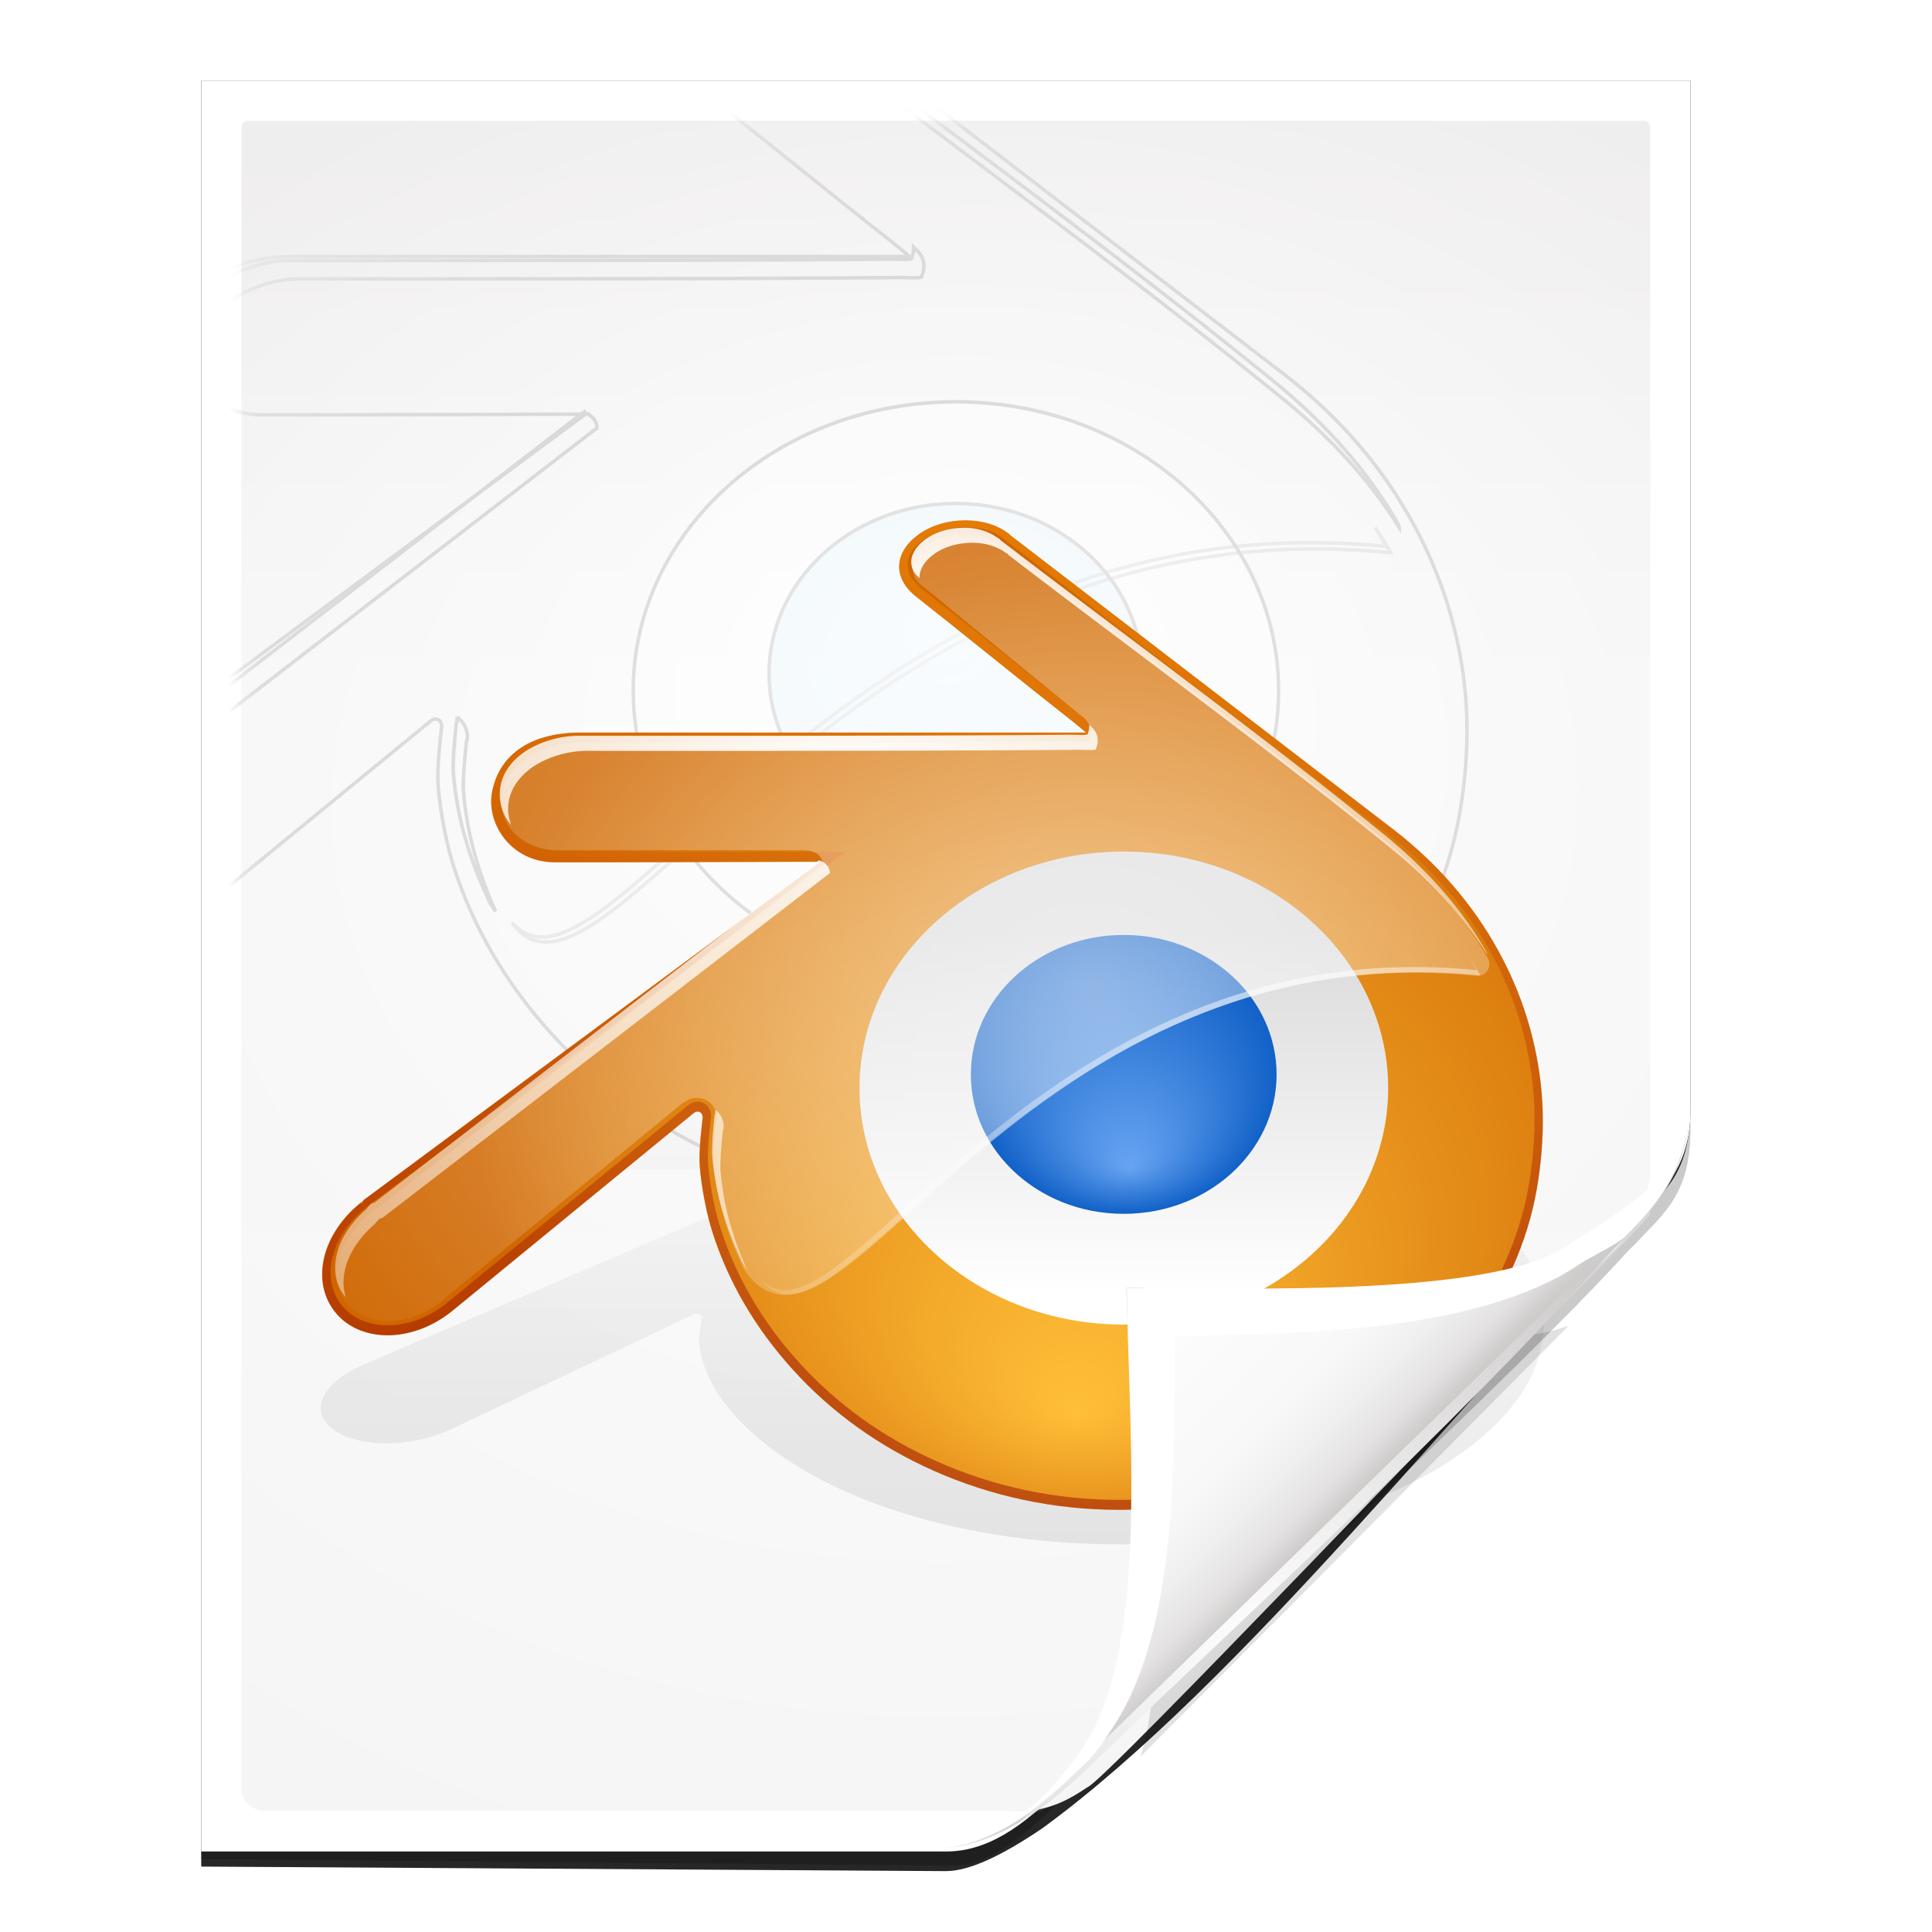 <?xml version="1.0" encoding="UTF-8" standalone="no"?>
<!-- Created with Inkscape (http://www.inkscape.org/) -->

<svg
   xmlns:dc="http://purl.org/dc/elements/1.1/"
   xmlns:cc="http://creativecommons.org/ns#"
   xmlns:rdf="http://www.w3.org/1999/02/22-rdf-syntax-ns#"
   xmlns:svg="http://www.w3.org/2000/svg"
   xmlns="http://www.w3.org/2000/svg"
   xmlns:xlink="http://www.w3.org/1999/xlink"
   xmlns:sodipodi="http://sodipodi.sourceforge.net/DTD/sodipodi-0.dtd"
   xmlns:inkscape="http://www.inkscape.org/namespaces/inkscape"
   width="128"
   height="128"
   id="svg2606"
   sodipodi:version="0.32"
   inkscape:version="0.48.0 r9654"
   version="1.0"
   sodipodi:docname="application-x-blender.svgz"
   inkscape:output_extension="org.inkscape.output.svgz.inkscape"
   inkscape:export-filename="/home/pinheiro/pics/oxygen-icons/scalable/mimetypes/small/48x48/application-x-blender.png"
   inkscape:export-xdpi="135"
   inkscape:export-ydpi="135">
  <defs
     id="defs2608">
    <linearGradient
       id="linearGradient6131">
      <stop
         id="stop6133"
         offset="0"
         style="stop-color:#fcfcfc;stop-opacity:1" />
      <stop
         style="stop-color:#f8f8f8;stop-opacity:1"
         offset="0.523"
         id="stop6135" />
      <stop
         id="stop6141"
         offset="0.775"
         style="stop-color:#f0efef;stop-opacity:1;" />
      <stop
         id="stop6139"
         offset="0.901"
         style="stop-color:#e3e1e1;stop-opacity:1;" />
      <stop
         id="stop6137"
         offset="1"
         style="stop-color:#cecbcb;stop-opacity:1" />
    </linearGradient>
    <linearGradient
       inkscape:collect="always"
       xlink:href="#linearGradient6131"
       id="linearGradient3893"
       gradientUnits="userSpaceOnUse"
       gradientTransform="matrix(1.012,0,0,1.012,-0.896,-0.987)"
       x1="86.738"
       y1="93.621"
       x2="95.46"
       y2="102.344" />
    <radialGradient
       inkscape:collect="always"
       xlink:href="#linearGradient3913-5"
       id="radialGradient3919-5"
       cx="90.75"
       cy="110.253"
       fx="90.75"
       fy="110.253"
       r="18.75"
       gradientTransform="matrix(1.307,0,0,1.307,-27.836,-33.818)"
       gradientUnits="userSpaceOnUse" />
    <linearGradient
       inkscape:collect="always"
       id="linearGradient3913-5">
      <stop
         style="stop-color:#ffffff;stop-opacity:1;"
         offset="0"
         id="stop3915-4" />
      <stop
         style="stop-color:#ffffff;stop-opacity:0;"
         offset="1"
         id="stop3917-7" />
    </linearGradient>
    <clipPath
       clipPathUnits="userSpaceOnUse"
       id="clipPath3889-6">
      <path
         sodipodi:nodetypes="cscscssc"
         inkscape:connector-curvature="0"
         id="path3891-5"
         d="m 112,82.503 c 0,4.465 -2.797,6.41 -5.28,8.094 -5.109,3.465 -14.939,3.325 -20.72,3.406 -0.081,5.781 0.166,15.505 -3.299,20.613 -1.684,2.482 -5.291,5.387 -8.201,5.387 2.318,0 4.743,-1.335 7.584,-4.085 9.142,-8.849 17.367,-16.135 25.673,-25.298 C 109.676,88.504 112,86.979 112,82.503 z"
         style="fill:url(#linearGradient3893);fill-opacity:1;stroke:none" />
    </clipPath>
    <filter
       color-interpolation-filters="sRGB"
       inkscape:collect="always"
       id="filter3909-6">
      <feGaussianBlur
         inkscape:collect="always"
         stdDeviation="0.43"
         id="feGaussianBlur3911-9" />
    </filter>
    <linearGradient
       inkscape:collect="always"
       xlink:href="#linearGradient3897-7"
       id="linearGradient3895-3"
       gradientUnits="userSpaceOnUse"
       gradientTransform="matrix(1.346,0,0,1.346,-38.155,-38.469)"
       x1="86.738"
       y1="93.621"
       x2="95.182"
       y2="102.066" />
    <linearGradient
       id="linearGradient3897-7">
      <stop
         style="stop-color:#fcfcfc;stop-opacity:1"
         offset="0"
         id="stop3899-4" />
      <stop
         id="stop3901-5"
         offset="0.523"
         style="stop-color:#f8f8f8;stop-opacity:1" />
      <stop
         style="stop-color:#f0efef;stop-opacity:1;"
         offset="0.723"
         id="stop3903-2" />
      <stop
         style="stop-color:#e3e1e1;stop-opacity:1;"
         offset="0.89"
         id="stop3905-5" />
      <stop
         style="stop-color:#cecbcb;stop-opacity:1"
         offset="1"
         id="stop3907-4" />
    </linearGradient>
    <clipPath
       clipPathUnits="userSpaceOnUse"
       id="clipPath6093-7">
      <path
         inkscape:connector-curvature="0"
         sodipodi:nodetypes="cccssccc"
         id="path6095-4"
         d="m 17,8 0.783,110 57.5,0 c 1.675,0 3.119,0.181 4.9,-1.6 C 88.981,107.602 99.94,96.548 107.199,89.224 109.64,86.761 110,84.753 110,82.5 L 110,8 z"
         style="fill:#ffffff;fill-opacity:1" />
    </clipPath>
    <filter
       color-interpolation-filters="sRGB"
       inkscape:collect="always"
       id="filter6118-4"
       x="-0.113"
       width="1.225"
       y="-0.121"
       height="1.241">
      <feGaussianBlur
         inkscape:collect="always"
         stdDeviation="2.386"
         id="feGaussianBlur6120-3" />
    </filter>
    <radialGradient
       inkscape:collect="always"
       xlink:href="#linearGradient5982-7"
       id="radialGradient5988-0"
       cx="64"
       cy="64.004"
       fx="63.793"
       fy="47.275"
       r="47.5"
       gradientTransform="matrix(1.684,-0.084,0.069,1.376,-48.197,-18.663)"
       gradientUnits="userSpaceOnUse" />
    <linearGradient
       inkscape:collect="always"
       id="linearGradient5982-7">
      <stop
         style="stop-color:#ffffff;stop-opacity:1;"
         offset="0"
         id="stop5984-8" />
      <stop
         style="stop-color:#ffffff;stop-opacity:0;"
         offset="1"
         id="stop5986-6" />
    </linearGradient>
    <filter
       color-interpolation-filters="sRGB"
       inkscape:collect="always"
       id="filter6171-8"
       x="-0.479"
       width="1.957"
       y="-0.513"
       height="2.026">
      <feGaussianBlur
         inkscape:collect="always"
         stdDeviation="10.141"
         id="feGaussianBlur6173-8" />
    </filter>
    <linearGradient
       inkscape:collect="always"
       xlink:href="#linearGradient4518-3"
       id="linearGradient4524-4"
       x1="72"
       y1="0"
       x2="72"
       y2="116.401"
       gradientUnits="userSpaceOnUse"
       gradientTransform="translate(3.9208985e-7,2.7836914e-6)" />
    <linearGradient
       id="linearGradient4518-3">
      <stop
         style="stop-color:#eeecec;stop-opacity:1"
         offset="0"
         id="stop4520-1" />
      <stop
         id="stop5969-4"
         offset="0.4"
         style="stop-color:#f4f4f4;stop-opacity:1" />
      <stop
         style="stop-color:#f6f5f5;stop-opacity:1"
         offset="1"
         id="stop4522-9" />
    </linearGradient>
    <filter
       inkscape:collect="always"
       id="filter4111">
      <feGaussianBlur
         inkscape:collect="always"
         stdDeviation="1.562"
         id="feGaussianBlur4113" />
    </filter>
    <filter
       inkscape:collect="always"
       id="filter4123">
      <feGaussianBlur
         inkscape:collect="always"
         stdDeviation="2.028"
         id="feGaussianBlur4125" />
    </filter>
    <mask
       maskUnits="userSpaceOnUse"
       id="mask4282">
      <path
         sodipodi:nodetypes="ccssscccccc"
         inkscape:connector-curvature="0"
         id="path4284"
         d="m 16.986,8.038 c -0.321,0 -0.472,0.221 -0.472,0.472 l 0,102.86 c 0,0.776 0.641,1.415 1.416,1.416 l 51.917,0.029 c 0.05,3e-5 0.942,-0.008 1.593,5e-5 9.532,-3.771 23.989,-21.194 32.432,-29.692 1.394,-1.564 1.051,-1.087 1.372,-2.727 l 5e-5,-71.887 c 0,-0.305 -0.154,-0.472 -0.472,-0.472 z"
         style="opacity:0.847;fill:url(#radialGradient4286);fill-opacity:1" />
    </mask>
    <radialGradient
       inkscape:collect="always"
       xlink:href="#linearGradient5982"
       id="radialGradient4286"
       gradientUnits="userSpaceOnUse"
       gradientTransform="matrix(1.59,-0.08,0.065,1.299,-45.5,-17.603)"
       cx="64"
       cy="64.004"
       fx="63.793"
       fy="47.275"
       r="47.5" />
    <linearGradient
       inkscape:collect="always"
       id="linearGradient5982">
      <stop
         style="stop-color:#ffffff;stop-opacity:1;"
         offset="0"
         id="stop5984" />
      <stop
         style="stop-color:#ffffff;stop-opacity:0;"
         offset="1"
         id="stop5986" />
    </linearGradient>
    <filter
       color-interpolation-filters="sRGB"
       inkscape:collect="always"
       id="filter4292">
      <feGaussianBlur
         inkscape:collect="always"
         stdDeviation="1.389"
         id="feGaussianBlur4294" />
    </filter>
    <linearGradient
       inkscape:collect="always"
       xlink:href="#linearGradient4071"
       id="linearGradient4185"
       gradientUnits="userSpaceOnUse"
       gradientTransform="translate(-62.5,2)"
       x1="279.661"
       y1="122.827"
       x2="279.661"
       y2="67.529" />
    <linearGradient
       inkscape:collect="always"
       id="linearGradient4071">
      <stop
         style="stop-color:#000000;stop-opacity:1;"
         offset="0"
         id="stop4073" />
      <stop
         style="stop-color:#000000;stop-opacity:0;"
         offset="1"
         id="stop4075" />
    </linearGradient>
    <filter
       color-interpolation-filters="sRGB"
       inkscape:collect="always"
       id="filter4275"
       x="-0.073"
       width="1.145"
       y="-0.155"
       height="1.31">
      <feGaussianBlur
         inkscape:collect="always"
         stdDeviation="2.226"
         id="feGaussianBlur4277" />
    </filter>
    <radialGradient
       inkscape:collect="always"
       xlink:href="#linearGradient3942"
       id="radialGradient4187"
       gradientUnits="userSpaceOnUse"
       gradientTransform="matrix(1.039,0,0,0.844,6.787,10.311)"
       cx="189.034"
       cy="72.302"
       fx="186.982"
       fy="96.034"
       r="37.097" />
    <linearGradient
       id="linearGradient3942">
      <stop
         style="stop-color:#ffbf38;stop-opacity:1;"
         offset="0"
         id="stop3944" />
      <stop
         style="stop-color:#cf6600;stop-opacity:1;"
         offset="1"
         id="stop3946" />
    </linearGradient>
    <linearGradient
       inkscape:collect="always"
       xlink:href="#linearGradient4141"
       id="linearGradient4189"
       gradientUnits="userSpaceOnUse"
       x1="349.724"
       y1="90.922"
       x2="349.724"
       y2="37.704" />
    <linearGradient
       inkscape:collect="always"
       id="linearGradient4141">
      <stop
         style="stop-color:#910000;stop-opacity:1;"
         offset="0"
         id="stop4143" />
      <stop
         style="stop-color:#ff9506;stop-opacity:1"
         offset="1"
         id="stop4145" />
    </linearGradient>
    <clipPath
       clipPathUnits="userSpaceOnUse"
       id="clipPath4127">
      <path
         style="fill:url(#radialGradient4131);fill-opacity:1;fill-rule:evenodd;stroke:none"
         d="m 344.827,37.5 c -0.977,0.001 -1.982,0.274 -2.75,0.812 -0.783,0.547 -1.173,1.202 -1.219,1.844 -0.046,0.642 0.253,1.31 0.938,1.875 3.189,2.517 6.365,5.115 9.562,7.625 l 0.75,0.625 -0.969,0 -29.438,0 c -1.618,0 -2.86,0.364 -3.75,1 -0.89,0.636 -1.432,1.541 -1.625,2.625 -0.327,1.832 1.107,4.188 3.812,4.188 4.954,0.006 9.963,-0.021 14.938,-0.031 l 1.031,0 -0.844,0.625 -26.625,19.719 -0.031,0 c 0.014,-0.006 0.028,0.025 -0.062,0.094 -1.197,0.918 -2.011,2.13 -2.312,3.344 -0.301,1.213 -0.095,2.39 0.625,3.312 1.466,1.878 4.634,1.929 7.062,-0.031 l 14.531,-11.906 c 0.309,-0.263 0.598,-0.02 0.562,0.281 0,0 -0.201,1.619 -0.188,2.531 0.015,0.903 0.302,2.814 0.75,4.25 0.96,3.06 2.605,5.871 4.875,8.375 2.327,2.568 5.188,4.626 8.5,6.094 3.487,1.543 7.27,2.35 11.188,2.344 3.918,-0.008 7.703,-0.821 11.188,-2.375 3.311,-1.482 6.142,-3.549 8.469,-6.125 2.265,-2.514 3.915,-5.345 4.875,-8.406 0.485,-1.546 0.749,-3.138 0.875,-4.719 0.121,-1.554 0.095,-3.077 -0.125,-4.625 -0.429,-3.029 -1.48,-5.873 -3.094,-8.469 -1.48,-2.382 -3.391,-4.461 -5.656,-6.219 l -23.188,-17.812 0,-0.031 c -0.09,-0.075 -0.108,-0.084 -0.031,-0.031 l -0.031,0 C 346.735,37.756 345.808,37.499 344.827,37.5 z"
         id="path4129"
         inkscape:connector-curvature="0"
         sodipodi:nodetypes="ccsccccssscccccccsccccccccccccccccccccc" />
    </clipPath>
    <filter
       color-interpolation-filters="sRGB"
       inkscape:collect="always"
       id="filter4137">
      <feGaussianBlur
         inkscape:collect="always"
         stdDeviation="0.548"
         id="feGaussianBlur4139" />
    </filter>
    <linearGradient
       inkscape:collect="always"
       xlink:href="#linearGradient39155"
       id="linearGradient4191"
       gradientUnits="userSpaceOnUse"
       x1="34.653"
       y1="34.578"
       x2="34.653"
       y2="18.922" />
    <linearGradient
       id="linearGradient39155">
      <stop
         style="stop-color:white;stop-opacity:1;"
         offset="0"
         id="stop39157" />
      <stop
         style="stop-color:#dadada;stop-opacity:1;"
         offset="1"
         id="stop39159" />
    </linearGradient>
    <radialGradient
       inkscape:collect="always"
       xlink:href="#linearGradient3950"
       id="radialGradient4193"
       gradientUnits="userSpaceOnUse"
       gradientTransform="matrix(1,0,0,0.912,264.222,6.309)"
       cx="-60.201"
       cy="70.768"
       fx="-59.847"
       fy="76.969"
       r="9.207" />
    <linearGradient
       id="linearGradient3950">
      <stop
         style="stop-color:#67a4f2;stop-opacity:1;"
         offset="0"
         id="stop3952" />
      <stop
         style="stop-color:#1161c7;stop-opacity:1;"
         offset="1"
         id="stop3954" />
    </linearGradient>
    <radialGradient
       inkscape:collect="always"
       xlink:href="#linearGradient3564"
       id="radialGradient4195"
       gradientUnits="userSpaceOnUse"
       gradientTransform="matrix(2.761,0,0,2.125,187.794,19.235)"
       cx="27.739"
       cy="21.727"
       fx="27.739"
       fy="21.727"
       r="20.279" />
    <linearGradient
       inkscape:collect="always"
       id="linearGradient3564">
      <stop
         style="stop-color:white;stop-opacity:1;"
         offset="0"
         id="stop3566" />
      <stop
         style="stop-color:white;stop-opacity:0;"
         offset="1"
         id="stop3568" />
    </linearGradient>
    <radialGradient
       inkscape:collect="always"
       xlink:href="#linearGradient3564"
       id="radialGradient4197"
       gradientUnits="userSpaceOnUse"
       gradientTransform="matrix(2.761,0,0,2.125,125.482,19.919)"
       cx="31.967"
       cy="21.499"
       fx="31.967"
       fy="21.499"
       r="20.279" />
    <radialGradient
       inkscape:collect="always"
       xlink:href="#linearGradient3564"
       id="radialGradient4199"
       gradientUnits="userSpaceOnUse"
       gradientTransform="matrix(4.994,0,0,3.844,75.283,-3.35)"
       cx="22.361"
       cy="12.911"
       fx="22.361"
       fy="12.911"
       r="20.279" />
    <filter
       color-interpolation-filters="sRGB"
       inkscape:collect="always"
       id="filter4168">
      <feGaussianBlur
         inkscape:collect="always"
         stdDeviation="0.476"
         id="feGaussianBlur4170" />
    </filter>
  </defs>
  <sodipodi:namedview
     id="base"
     pagecolor="#ffffff"
     bordercolor="#666666"
     borderopacity="1.0"
     inkscape:pageopacity="0.0"
     inkscape:pageshadow="2"
     inkscape:zoom="2.8284271"
     inkscape:cx="9.1205599"
     inkscape:cy="60.712599"
     inkscape:document-units="px"
     inkscape:current-layer="layer1"
     width="128px"
     height="128px"
     showgrid="true"
     inkscape:grid-points="true"
     showguides="true"
     inkscape:guide-bbox="true"
     inkscape:window-width="1224"
     inkscape:window-height="757"
     inkscape:window-x="0"
     inkscape:window-y="383"
     inkscape:snap-global="true"
     inkscape:window-maximized="0"
     inkscape:snap-page="true">
    <inkscape:grid
       id="GridFromPre046Settings"
       type="xygrid"
       originx="0px"
       originy="0px"
       spacingx="2.667px"
       spacingy="2.667px"
       color="#0000ff"
       empcolor="#0000ff"
       opacity="0.2"
       empopacity="0.4"
       empspacing="2"
       visible="true"
       enabled="true"
       snapvisiblegridlinesonly="true" />
    <sodipodi:guide
       orientation="1,0"
       position="-68,29.326"
       id="guide4564" />
    <sodipodi:guide
       orientation="1,0"
       position="-121.622,135.057"
       id="guide3859" />
    <sodipodi:guide
       orientation="0,1"
       position="38.582,-74.688"
       id="guide4360" />
  </sodipodi:namedview>
  <g
     inkscape:label="Livello 1"
     inkscape:groupmode="layer"
     id="layer1">
    <path
       style="opacity:0.456;fill:#000000;fill-opacity:1;filter:url(#filter4123)"
       d="m 13.333,5.336 0,117.83 49.855,0.433 c 2.115,0.018 4.529,-1.772 7,-4.25 0.712,-0.714 1.441,-1.394 2.156,-2.094 0.416,-0.406 0.832,-0.814 1.25,-1.219 7.774,-7.41 26.983,-25.123 34.219,-33.1 0.421,-0.421 0.812,-0.811 1.156,-1.188 1.464,-1.498 2.762,-2.838 2.994,-5.862 L 112,75.156 111.997,5.336 z"
       id="path5990"
       inkscape:connector-curvature="0"
       sodipodi:nodetypes="ccsssccccccc" />
    <path
       sodipodi:nodetypes="cccccccc"
       id="path3722"
       d="m 13.333,5.336 0,118.33 49.332,0.3 c 1.528,0 3.657,-0.984 6.388,-2.834 C 82.176,111.574 97.497,91.89 108.75,80.5 110.493,78.757 112,77.463 112,73.3 L 111.997,5.336 z"
       style="fill:#000000;fill-opacity:0.847;filter:url(#filter4111)"
       inkscape:connector-curvature="0" />
    <path
       style="fill:#ffffff;fill-opacity:1"
       d="m 13.333,5.336 0,117.33 49.332,0 c 1.675,0 3.914,-0.565 7,-3.6 8.87,-8.725 32.076,-31.519 39.334,-38.843 C 111.44,77.761 112,75.753 112,73.5 L 111.997,5.336 z"
       id="path34"
       sodipodi:nodetypes="cccssccc"
       inkscape:connector-curvature="0" />
    <path
       style="fill:url(#linearGradient4524-4);fill-opacity:1"
       d="m 16.5,8 c -0.34,0 -0.5,0.235 -0.5,0.5 l 0,109.969 c 0,0.822 0.679,1.5 1.5,1.5 l 48.688,0 c 0.053,0 0.81,0.023 1.5,0.031 1.778,-0.04 3.132,-0.754 4.356,-1.593 1.052,-0.291 25.98,-26.62 35.102,-35.809 1.362,-1.373 2.185,-3.948 2.185,-4.896 l 5e-5,-69.202 c 0,-0.323 -0.163,-0.5 -0.5,-0.5 z"
       id="path3967"
       inkscape:connector-curvature="0"
       sodipodi:nodetypes="ccsssccscccc" />
    <g
       transform="translate(-1.536,-0.532)"
       id="g4296">
      <g
         style="opacity:0.477;filter:url(#filter4292)"
         mask="url(#mask4282)"
         transform="matrix(1.059,0,0,1.059,0.005,-0.015)"
         id="g4251">
        <path
           inkscape:connector-curvature="0"
           style="fill:none;stroke:#000000;stroke-width:0.219;stroke-miterlimit:4;stroke-opacity:1;stroke-dasharray:none"
           id="path4205"
           d="m 84.778,48.514 0,0 z" />
        <path
           style="fill:none;stroke:#000000;stroke-width:0.219;stroke-miterlimit:4;stroke-opacity:1;stroke-dasharray:none"
           d="m 49.121,0.362 c -1.238,0.002 -2.513,0.348 -3.486,1.03 -0.993,0.693 -1.487,1.523 -1.545,2.337 -0.058,0.814 0.32,1.661 1.188,2.377 4.042,3.191 8.069,6.484 12.122,9.666 l 0.951,0.792 -1.228,0 -37.318,0 c -2.052,0 -3.625,0.461 -4.754,1.268 -1.128,0.807 -1.815,1.954 -2.06,3.328 -0.414,2.323 1.403,5.308 4.833,5.308 6.281,0.008 12.63,-0.027 18.936,-0.04 l 1.307,0 -1.07,0.792 -33.753,24.997 -0.04,0 c 0.017,-0.007 0.035,0.032 -0.079,0.119 -1.518,1.164 -2.55,2.701 -2.932,4.239 -0.382,1.538 -0.12,3.029 0.792,4.199 1.859,2.381 5.875,2.445 8.953,-0.04 L 28.362,45.642 c 0.392,-0.333 0.759,-0.025 0.713,0.357 0,0 -0.255,2.053 -0.238,3.209 0.019,1.145 0.382,3.568 0.951,5.388 1.217,3.879 3.302,7.442 6.18,10.617 2.95,3.255 6.576,5.864 10.775,7.725 4.42,1.956 9.216,2.979 14.182,2.971 4.967,-0.011 9.765,-1.041 14.182,-3.011 4.197,-1.879 7.787,-4.5 10.736,-7.765 2.871,-3.187 4.964,-6.776 6.18,-10.657 0.614,-1.959 0.949,-3.978 1.109,-5.982 0.154,-1.97 0.121,-3.9 -0.158,-5.863 -0.544,-3.84 -1.876,-7.445 -3.922,-10.736 -1.876,-3.019 -4.299,-5.656 -7.17,-7.884 L 52.488,1.431 l 0,-0.04 C 52.373,1.296 52.351,1.285 52.448,1.352 l -0.04,0 C 51.539,0.686 50.365,0.36 49.12,0.362 z"
           id="path4207"
           inkscape:connector-curvature="0"
           sodipodi:nodetypes="ccsccccssscccccccsccccccccccccccccccccc" />
        <path
           transform="matrix(1.746,0,0,1.784,6.795,-2.221)"
           d="m 42.75,25.75 c 0,5.592 -5.177,10.125 -11.562,10.125 -6.386,0 -11.562,-4.533 -11.562,-10.125 0,-5.592 5.177,-10.125 11.562,-10.125 6.386,0 11.562,4.533 11.562,10.125 z"
           sodipodi:ry="10.125"
           sodipodi:rx="11.5625"
           sodipodi:cy="25.75"
           sodipodi:cx="31.1875"
           id="path4211"
           style="fill:#ffffff;fill-opacity:1;stroke:#000000;stroke-width:0.124;stroke-miterlimit:4;stroke-opacity:1;stroke-dasharray:none;marker:none;visibility:visible;display:inline;overflow:visible;enable-background:accumulate"
           sodipodi:type="arc" />
        <path
           inkscape:connector-curvature="0"
           d="m 49.574,42.13 c 0.158,-2.892 1.571,-5.446 3.695,-7.253 2.09,-1.777 4.896,-2.862 7.962,-2.862 3.064,0 5.87,1.085 7.96,2.862 2.126,1.808 3.537,4.359 3.697,7.251 0.164,2.977 -1.026,5.741 -3.111,7.788 -2.126,2.085 -5.157,3.395 -8.545,3.395 -3.39,0 -6.421,-1.309 -8.547,-3.395 -2.088,-2.047 -3.274,-4.811 -3.11,-7.786 z"
           id="path4213"
           style="fill:#afe1ff;fill-opacity:1;stroke:#000000;stroke-width:0.219;stroke-miterlimit:4;stroke-opacity:1;stroke-dasharray:none" />
        <path
           style="opacity:0.52;fill:none;stroke:#000000;stroke-width:0.219;stroke-miterlimit:4;stroke-opacity:1;stroke-dasharray:none"
           d="m 87.469,33.515 c 0.248,0.386 0.488,0.793 0.713,1.188 C 54.388,31.33 39.443,65.004 33.473,58.235 39.27,66.289 54.182,31.678 88.46,35.099 88.156,34.567 87.813,34.031 87.469,33.515 z"
           id="path4217"
           inkscape:connector-curvature="0"
           sodipodi:nodetypes="ccccc" />
        <path
           inkscape:connector-curvature="0"
           id="path4219"
           d="m 49.052,0.924 c -1.04,0.001 -2.086,0.267 -2.892,0.832 -0.751,0.524 -1.102,1.151 -1.149,1.664 -0.009,0.094 -0.015,0.403 0.119,0.713 0.113,0.261 0.299,0.445 0.515,0.634 -0.004,-0.079 -0.003,-0.164 0,-0.198 0.046,-0.513 0.398,-1.139 1.149,-1.664 0.806,-0.565 1.852,-0.831 2.892,-0.832 1.021,-0.001 1.913,0.297 2.575,0.792 0.009,0.007 0.03,-0.007 0.04,0 0.025,0.019 0.029,0.029 0.04,0.04 a 0.896,0.896 0 0 1 0.04,0.04 c 0.004,0.006 0.035,0.034 0.04,0.04 0.018,0.018 0.032,0.032 0.04,0.04 9.75,7.487 19.764,14.729 29.316,22.502 2.948,2.399 5.387,5.079 7.21,8.002 A 0.896,0.896 0 0 0 88.905,33.29 C 87.04,30.017 84.389,27.02 81.141,24.377 71.589,16.604 61.576,9.362 51.825,1.875 c -0.008,-0.008 -0.022,-0.021 -0.04,-0.04 -0.005,-0.005 -0.035,-0.034 -0.04,-0.04 a 0.896,0.896 0 0 0 -0.04,-0.04 c -0.011,-0.01 -0.015,-0.021 -0.04,-0.04 -0.009,-0.007 -0.03,0.007 -0.04,0 C 50.965,1.221 50.073,0.923 49.052,0.924 z m 9.547,15.054 c 0.004,0.176 -0.014,0.37 -0.079,0.555 -0.083,0.235 -5.3e-4,0.159 -0.198,0.198 -0.198,0.039 -0.664,-0.002 -1.228,0 -11.959,0.109 -37.476,0.079 -37.476,0.079 -1.174,8.09e-4 -2.513,0.302 -3.684,0.951 -1.171,0.649 -2.244,1.776 -2.337,3.288 -0.064,1.039 0.304,1.931 0.872,2.575 -0.163,-0.437 -0.27,-0.899 -0.238,-1.426 0.094,-1.512 1.166,-2.639 2.337,-3.288 1.171,-0.649 2.511,-0.95 3.684,-0.951 0,0 25.517,0.029 37.476,-0.079 0.564,-0.002 1.031,0.039 1.228,0 0.198,-0.039 0.115,0.037 0.198,-0.198 0.219,-0.618 0.038,-1.206 -0.475,-1.624 0,0 -0.078,-0.078 -0.079,-0.079 z M 37.959,26.318 c -0.095,0.069 -0.155,0.101 -0.436,0.317 l -33.515,25.829 -0.079,0 c -0.004,0.002 0.004,0.038 0,0.04 -0.031,0.013 -0.079,-2.1e-5 -0.079,0 -5e-5,2.4e-5 -0.06,0.035 -0.119,0.079 -0.031,0.023 -0.049,0.053 -0.079,0.079 -0.03,0.027 -0.043,0.04 -0.079,0.079 -0.036,0.039 -0.107,0.109 -0.158,0.198 -0.008,0.013 -0.031,0.024 -0.04,0.04 -1.131,0.977 -1.927,2.186 -2.218,3.367 -0.305,1.234 -0.1,2.37 0.555,3.209 0.034,0.044 0.083,0.077 0.119,0.119 -0.203,-0.655 -0.234,-1.393 -0.04,-2.179 0.292,-1.182 1.088,-2.39 2.218,-3.367 0.008,-0.016 0.032,-0.026 0.04,-0.04 0.052,-0.089 0.122,-0.159 0.158,-0.198 0.036,-0.039 0.049,-0.053 0.079,-0.079 0.03,-0.027 0.049,-0.056 0.079,-0.079 0.059,-0.044 0.119,-0.079 0.119,-0.079 4e-5,-2e-5 0.049,0.013 0.079,0 0.004,-0.002 -0.004,-0.038 0,-0.04 l 0.079,0 33.515,-25.829 c 0.413,-0.318 0.615,-0.467 0.634,-0.475 -0.003,-0.027 0.017,-0.11 -0.04,-0.277 -0.132,-0.387 -0.414,-0.596 -0.792,-0.713 z m -7.923,19.055 c 0.006,0.104 0.014,0.21 0,0.317 a 0.896,0.896 0 0 0 -0.04,0.04 c 0,0 -0.213,1.928 -0.198,2.932 a 0.896,0.896 0 0 0 0,0.079 c 0.211,2.888 1.038,5.571 2.218,8.082 a 0.896,0.896 0 0 0 0,0.04 c 0.135,0.236 0.277,0.473 0.436,0.673 -1.075,-2.387 -1.822,-4.921 -2.02,-7.646 a 0.896,0.896 0 0 1 0,-0.079 c -0.015,-1.003 0.198,-2.932 0.198,-2.932 a 0.896,0.896 0 0 1 0.04,-0.04 c 0.078,-0.591 -0.18,-1.15 -0.634,-1.466 z"
           style="fill:none;stroke:#000000;stroke-width:0.219;stroke-miterlimit:4;stroke-opacity:1;stroke-dasharray:none" />
      </g>
    </g>
    <path
       sodipodi:nodetypes="ccssscccccc"
       inkscape:connector-curvature="0"
       id="path5980"
       d="m 16.5,8 c -0.34,0 -0.5,0.235 -0.5,0.5 l 0,109.969 c 0,0.822 0.679,1.499 1.5,1.5 l 47.5,0.031 c 0.053,3e-5 3.274,-0.008 3.963,5e-5 6.541,-4.504 29.968,-28.953 38.913,-37.955 1.477,-1.656 0.458,-0.37 1.454,-1.607 l 6e-5,-71.937 c 0,-0.323 -0.163,-0.5 -0.5,-0.5 z"
       style="opacity:0.847;fill:url(#radialGradient5988-0);fill-opacity:1" />
    <g
       id="g4174"
       transform="matrix(1.1,0,0,1.1,-149.973,-6.775)">
      <path
         sodipodi:nodetypes="ccsccccssscccccccsccccccccccccccccccccc"
         inkscape:connector-curvature="0"
         id="path4065"
         d="m 194.473,64.669 c -0.979,7.53e-4 -1.987,0.159 -2.756,0.47 -0.785,0.317 -1.176,0.696 -1.221,1.068 -0.046,0.372 0.253,0.759 0.94,1.086 3.196,1.457 6.379,2.962 9.583,4.415 l 0.752,0.362 -0.971,0 -29.502,0 c -1.622,0 -2.866,0.211 -3.758,0.579 -0.892,0.368 -1.435,0.892 -1.629,1.52 -0.328,1.061 1.109,2.425 3.821,2.425 4.965,0.004 9.985,-0.012 14.97,-0.018 l 1.034,0 -0.846,0.362 -26.683,11.417 -0.031,0 c 0.014,-0.003 0.028,0.015 -0.063,0.054 -1.2,0.532 -2.016,1.234 -2.318,1.936 -0.302,0.702 -0.095,1.384 0.626,1.918 1.469,1.087 4.644,1.117 7.078,-0.018 l 14.563,-6.894 c 0.31,-0.152 0.6,-0.011 0.564,0.163 0,0 -0.202,0.937 -0.188,1.466 0.015,0.523 0.302,1.629 0.752,2.461 0.962,1.772 2.611,3.399 4.886,4.849 2.332,1.487 5.199,2.679 8.519,3.528 3.494,0.893 7.285,1.361 11.212,1.357 3.927,-0.005 7.72,-0.475 11.212,-1.375 3.318,-0.858 6.156,-2.055 8.487,-3.546 2.27,-1.456 3.924,-3.095 4.886,-4.867 0.486,-0.895 0.75,-1.817 0.877,-2.732 0.122,-0.9 0.096,-1.781 -0.125,-2.678 -0.43,-1.754 -1.483,-3.4 -3.101,-4.903 -1.483,-1.379 -3.398,-2.583 -5.669,-3.601 l -23.238,-10.313 0,-0.018 c -0.091,-0.043 -0.108,-0.049 -0.031,-0.018 l -0.031,0 c -0.687,-0.304 -1.616,-0.453 -2.599,-0.452 z"
         style="opacity:0.402;fill:url(#linearGradient4185);fill-opacity:1;fill-rule:evenodd;stroke:none;filter:url(#filter4275)" />
      <path
         inkscape:connector-curvature="0"
         style="fill:#f082b0;fill-rule:evenodd"
         id="polygon2501"
         d="m 222.596,75.484 0,0 z" />
      <path
         style="fill:url(#radialGradient4187);fill-opacity:1;fill-rule:evenodd;stroke:none"
         d="m 194.469,37.5 c -0.977,0.001 -1.982,0.274 -2.75,0.812 -0.783,0.547 -1.173,1.202 -1.219,1.844 -0.046,0.642 0.253,1.31 0.938,1.875 3.189,2.517 6.365,5.115 9.562,7.625 l 0.75,0.625 -0.969,0 -29.438,0 c -1.618,0 -2.86,0.364 -3.75,1 -0.89,0.636 -1.432,1.541 -1.625,2.625 -0.327,1.832 1.107,4.188 3.812,4.188 4.954,0.006 9.963,-0.021 14.938,-0.031 l 1.031,0 -0.844,0.625 -26.625,19.719 -0.031,0 c 0.014,-0.006 0.028,0.025 -0.062,0.094 -1.197,0.918 -2.011,2.13 -2.312,3.344 -0.301,1.213 -0.095,2.39 0.625,3.312 1.466,1.878 4.634,1.929 7.062,-0.031 L 178.094,73.219 c 0.309,-0.263 0.598,-0.02 0.562,0.281 0,0 -0.201,1.619 -0.188,2.531 0.015,0.903 0.302,2.814 0.75,4.25 0.96,3.06 2.605,5.871 4.875,8.375 2.327,2.568 5.188,4.626 8.5,6.094 3.487,1.543 7.27,2.35 11.188,2.344 3.918,-0.008 7.703,-0.821 11.188,-2.375 3.311,-1.482 6.142,-3.549 8.469,-6.125 2.265,-2.514 3.915,-5.345 4.875,-8.406 0.485,-1.546 0.749,-3.138 0.875,-4.719 0.121,-1.554 0.095,-3.077 -0.125,-4.625 -0.429,-3.029 -1.48,-5.873 -3.094,-8.469 -1.48,-2.382 -3.391,-4.461 -5.656,-6.219 l -23.188,-17.812 0,-0.031 c -0.09,-0.075 -0.108,-0.084 -0.031,-0.031 l -0.031,0 C 196.377,37.756 195.45,37.499 194.469,37.5 z"
         id="path3914"
         inkscape:connector-curvature="0"
         sodipodi:nodetypes="ccsccccssscccccccsccccccccccccccccccccc" />
      <path
         transform="translate(-150.351,0)"
         clip-path="url(#clipPath4127)"
         style="opacity:0.682;fill:none;stroke:url(#linearGradient4189);stroke-opacity:1;filter:url(#filter4137)"
         d="m 344.827,37.4 c -0.977,0.001 -1.982,0.274 -2.75,0.812 -0.783,0.547 -1.173,1.202 -1.219,1.844 -0.046,0.642 0.253,1.31 0.938,1.875 3.189,2.517 6.365,5.115 9.562,7.625 l 0.75,0.625 -0.969,0 -29.438,0 c -1.618,0 -2.86,0.364 -3.75,1 -0.89,0.636 -1.432,1.541 -1.625,2.625 -0.327,1.832 1.107,4.188 3.812,4.188 4.954,0.006 9.963,-0.021 14.938,-0.031 l 1.031,0 -0.844,0.625 -26.625,19.719 -0.031,0 c 0.014,-0.006 0.028,0.025 -0.062,0.094 -1.197,0.918 -2.011,2.13 -2.312,3.344 -0.301,1.213 -0.095,2.39 0.625,3.312 1.466,1.878 4.634,1.929 7.062,-0.031 l 14.531,-11.906 c 0.309,-0.263 0.598,-0.02 0.562,0.281 0,0 -0.201,1.619 -0.188,2.531 0.015,0.903 0.302,2.814 0.75,4.25 0.96,3.06 2.605,5.871 4.875,8.375 2.327,2.568 5.188,4.626 8.5,6.094 3.487,1.543 7.27,2.35 11.188,2.344 3.918,-0.008 7.703,-0.821 11.188,-2.375 3.311,-1.482 6.142,-3.549 8.469,-6.125 2.265,-2.514 3.915,-5.345 4.875,-8.406 0.485,-1.546 0.749,-3.138 0.875,-4.719 0.121,-1.554 0.095,-3.077 -0.125,-4.625 -0.429,-3.029 -1.48,-5.873 -3.094,-8.469 -1.48,-2.382 -3.391,-4.461 -5.656,-6.219 l -23.188,-17.812 0,-0.031 c -0.09,-0.075 -0.108,-0.084 -0.031,-0.031 l -0.031,0 C 346.735,37.656 345.808,37.399 344.827,37.4 z"
         id="path4095"
         inkscape:connector-curvature="0"
         sodipodi:nodetypes="ccsccccssscccccccsccccccccccccccccccccc" />
      <path
         transform="matrix(1.377,0,0,1.407,161.081,35.463)"
         d="m 42.75,25.75 c 0,5.592 -5.177,10.125 -11.562,10.125 -6.386,0 -11.562,-4.533 -11.562,-10.125 0,-5.592 5.177,-10.125 11.562,-10.125 6.386,0 11.562,4.533 11.562,10.125 z"
         sodipodi:ry="10.125"
         sodipodi:rx="11.5625"
         sodipodi:cy="25.75"
         sodipodi:cx="31.1875"
         id="path39153"
         style="fill:url(#linearGradient4191);fill-opacity:1;fill-rule:nonzero;stroke:none;stroke-width:1;marker:none;visibility:visible;display:inline;overflow:visible;enable-background:accumulate"
         sodipodi:type="arc" />
      <path
         inkscape:connector-curvature="0"
         d="m 194.826,70.448 c 0.125,-2.282 1.239,-4.296 2.914,-5.721 1.649,-1.402 3.862,-2.257 6.281,-2.257 2.417,0 4.63,0.856 6.279,2.257 1.677,1.426 2.79,3.438 2.916,5.72 0.129,2.348 -0.809,4.528 -2.454,6.143 -1.677,1.645 -4.068,2.678 -6.741,2.678 -2.674,0 -5.065,-1.033 -6.742,-2.678 -1.647,-1.615 -2.582,-3.795 -2.453,-6.142 z"
         id="path2478"
         style="fill:url(#radialGradient4193);fill-opacity:1;fill-rule:evenodd;stroke:none" />
      <path
         transform="translate(-62.5,0)"
         d="m 257,38.344 c -0.821,0.001 -1.645,0.211 -2.281,0.656 -0.592,0.414 -0.87,0.908 -0.906,1.312 -0.007,0.074 -0.012,0.318 0.094,0.562 0.106,0.244 0.286,0.417 0.5,0.594 0.064,0.053 0.054,0.041 0.094,0.062 a 0.707,0.707 0 0 0 0.031,0.031 c 0.168,0.137 9.562,7.812 9.562,7.812 0.405,0.33 0.547,0.794 0.375,1.281 -0.066,0.185 -4.2e-4,0.126 -0.156,0.156 -0.156,0.03 -0.524,-0.001 -0.969,0 -9.434,0.086 -29.562,0.062 -29.562,0.062 -0.926,6.38e-4 -1.982,0.238 -2.906,0.75 -0.924,0.512 -1.77,1.401 -1.844,2.594 -0.068,1.093 0.491,1.974 1.188,2.469 0.697,0.495 1.513,0.688 2.219,0.688 l 14.781,0 c 0.598,-7.26e-4 0.997,0.191 1.156,0.656 0.045,0.132 0.029,0.198 0.031,0.219 -0.015,0.007 -0.175,0.124 -0.5,0.375 L 221.469,79 l -0.062,0 c -0.003,0.001 0.003,0.03 0,0.031 -0.024,0.01 -0.062,-1.6e-5 -0.062,0 -4e-5,1.9e-5 -0.047,0.028 -0.094,0.062 -0.024,0.018 -0.038,0.041 -0.062,0.062 -0.024,0.021 -0.034,0.032 -0.062,0.062 -0.028,0.031 -0.084,0.086 -0.125,0.156 -0.006,0.011 -0.025,0.019 -0.031,0.031 -0.892,0.771 -1.52,1.724 -1.75,2.656 -0.24,0.974 -0.079,1.87 0.438,2.531 1.151,1.474 3.747,1.593 5.875,-0.125 a 0.707,0.707 0 0 0 0,-0.031 l 14.5,-11.906 0,0.031 c 0.378,-0.309 0.945,-0.364 1.375,-0.125 0.417,0.232 0.66,0.712 0.594,1.219 a 0.707,0.707 0 0 0 -0.031,0.031 c 0,0 -0.168,1.521 -0.156,2.312 a 0.707,0.707 0 0 0 0,0.062 c 0.166,2.278 0.818,4.395 1.75,6.375 a 0.707,0.707 0 0 0 0,0.031 c 0.629,1.102 1.609,1.731 2.656,1.688 1.047,-0.043 2.068,-0.607 3.188,-1.406 2.239,-1.598 4.944,-4.319 8.375,-7.188 6.862,-5.736 16.459,-11.973 29.969,-10.625 a 0.707,0.707 0 0 0 0.688,-1.062 c -1.471,-2.582 -3.562,-4.946 -6.125,-7.031 -7.535,-6.131 -15.434,-11.844 -23.125,-17.75 -0.006,-0.006 -0.017,-0.017 -0.031,-0.031 -0.004,-0.004 -0.028,-0.027 -0.031,-0.031 A 0.707,0.707 0 0 0 259.094,39 c -0.009,-0.008 -0.012,-0.017 -0.031,-0.031 -0.007,-0.006 -0.024,0.005 -0.031,0 -0.522,-0.39 -1.226,-0.626 -2.031,-0.625 z"
         id="path4087"
         style="opacity:0.502;fill:url(#radialGradient4195);fill-opacity:1;fill-rule:evenodd;stroke:none"
         inkscape:original="M 257 39.0625 C 256.32137 39.063428 255.58874 39.268673 255.125 39.59375 C 254.6553 39.92171 254.54525 40.220341 254.53125 40.375 C 254.51725 40.52966 254.50365 40.657115 254.84375 40.9375 C 254.87555 40.96387 254.93869 40.97162 254.96875 41 C 255.17704 41.169346 264.53125 48.8125 264.53125 48.8125 C 265.15759 49.322227 265.39428 50.144931 265.125 50.90625 C 264.85575 51.66758 264.15128 51.528648 263.34375 51.53125 C 253.89959 51.61697 233.78125 51.59375 233.78125 51.59375 C 232.18385 51.59485 229.86112 52.458154 229.75 54.25 C 229.64345 55.968054 231.31618 56.65625 232.4375 56.65625 L 247.21875 56.65625 C 248.03737 56.655256 248.76706 57.037704 249.03125 57.8125 C 249.29544 58.587307 248.99242 58.688186 248.34375 59.1875 L 221.75 79.65625 C 221.748 79.65865 221.6899 79.65385 221.6875 79.65625 C 221.58016 79.73804 221.61775 79.74809 221.65625 79.71875 C 220.72816 80.430511 220.11152 81.38737 219.90625 82.21875 C 219.70099 83.05014 219.82636 83.65321 220.21875 84.15625 C 221.02139 85.18447 223.20189 85.43348 225.09375 83.90625 L 239.59375 72 C 240.20047 71.504254 241.0655 71.43126 241.75 71.8125 C 242.43448 72.193736 242.78954 72.973167 242.6875 73.75 C 242.6875 73.75 242.52127 75.346075 242.53125 76 C 242.69045 78.182055 243.28665 80.210053 244.1875 82.125 C 248.58491 89.82624 260.2945 61.472407 287.8125 64.21875 C 286.3913 61.725231 284.38103 59.445465 281.875 57.40625 C 274.33799 51.273197 266.41103 45.526202 258.6875 39.59375 C 258.6755 39.58555 258.6368 39.53972 258.625 39.53125 C 258.27208 39.26106 257.67735 39.061561 257 39.0625 z "
         inkscape:radius="0.70710677"
         sodipodi:type="inkscape:offset" />
      <path
         style="opacity:0.52;fill:url(#radialGradient4197);fill-opacity:1;fill-rule:evenodd;stroke:none"
         d="m 224.719,63.652 c 0.195,0.305 0.385,0.626 0.562,0.938 -26.658,-2.661 -38.447,23.902 -43.156,18.562 4.573,6.353 16.336,-20.949 43.375,-18.25 -0.239,-0.42 -0.51,-0.843 -0.781,-1.25 z"
         id="path3931"
         inkscape:connector-curvature="0"
         sodipodi:nodetypes="ccccc" />
      <path
         inkscape:connector-curvature="0"
         id="path4149"
         d="m 194.414,37.944 c -0.821,0.001 -1.645,0.211 -2.281,0.656 -0.592,0.414 -0.87,0.908 -0.906,1.312 -0.007,0.074 -0.012,0.318 0.094,0.562 0.089,0.206 0.236,0.351 0.406,0.5 -0.003,-0.062 -0.002,-0.13 0,-0.156 0.037,-0.405 0.314,-0.899 0.906,-1.312 0.636,-0.446 1.461,-0.655 2.281,-0.656 0.805,-0.001 1.509,0.235 2.031,0.625 0.007,0.005 0.024,-0.006 0.031,0 0.019,0.015 0.023,0.023 0.031,0.031 a 0.707,0.707 0 0 1 0.031,0.031 c 0.003,0.004 0.027,0.027 0.031,0.031 0.014,0.015 0.025,0.025 0.031,0.031 7.691,5.906 15.59,11.619 23.125,17.75 2.325,1.892 4.249,4.007 5.688,6.312 a 0.707,0.707 0 0 0 -0.062,-0.188 c -1.471,-2.582 -3.562,-4.946 -6.125,-7.031 -7.535,-6.131 -15.434,-11.844 -23.125,-17.75 -0.006,-0.006 -0.017,-0.017 -0.031,-0.031 -0.004,-0.004 -0.028,-0.027 -0.031,-0.031 A 0.707,0.707 0 0 0 196.508,38.6 c -0.009,-0.008 -0.012,-0.017 -0.031,-0.031 -0.007,-0.006 -0.024,0.005 -0.031,0 -0.522,-0.39 -1.226,-0.626 -2.031,-0.625 z m 7.531,11.875 c 0.003,0.139 -0.011,0.291 -0.062,0.438 -0.066,0.185 -4.2e-4,0.126 -0.156,0.156 -0.156,0.03 -0.524,-0.001 -0.969,0 -9.434,0.086 -29.562,0.062 -29.562,0.062 -0.926,6.38e-4 -1.982,0.238 -2.906,0.75 -0.924,0.512 -1.77,1.401 -1.844,2.594 -0.051,0.82 0.24,1.524 0.688,2.031 -0.128,-0.345 -0.213,-0.709 -0.188,-1.125 0.074,-1.193 0.92,-2.082 1.844,-2.594 0.924,-0.512 1.98,-0.749 2.906,-0.75 0,0 20.129,0.023 29.562,-0.062 0.445,-0.001 0.813,0.03 0.969,0 0.156,-0.03 0.091,0.029 0.156,-0.156 0.172,-0.488 0.03,-0.952 -0.375,-1.281 0,0 -0.062,-0.062 -0.062,-0.062 z M 185.664,57.975 c -0.075,0.054 -0.122,0.08 -0.344,0.25 l -26.438,20.375 -0.062,0 c -0.003,0.001 0.003,0.03 0,0.031 -0.024,0.01 -0.062,-1.6e-5 -0.062,0 -4e-5,1.9e-5 -0.047,0.028 -0.094,0.062 -0.024,0.018 -0.038,0.041 -0.062,0.062 -0.024,0.021 -0.034,0.032 -0.062,0.062 -0.028,0.031 -0.084,0.086 -0.125,0.156 -0.006,0.011 -0.025,0.019 -0.031,0.031 -0.892,0.771 -1.52,1.724 -1.75,2.656 -0.24,0.974 -0.079,1.87 0.438,2.531 0.027,0.035 0.065,0.061 0.094,0.094 -0.161,-0.516 -0.184,-1.099 -0.031,-1.719 0.23,-0.932 0.858,-1.886 1.75,-2.656 0.006,-0.012 0.025,-0.021 0.031,-0.031 0.041,-0.07 0.097,-0.125 0.125,-0.156 0.028,-0.031 0.038,-0.041 0.062,-0.062 0.024,-0.021 0.038,-0.044 0.062,-0.062 0.047,-0.035 0.094,-0.062 0.094,-0.062 3e-5,-1.6e-5 0.038,0.01 0.062,0 0.003,-0.001 -0.003,-0.03 0,-0.031 l 0.062,0 26.438,-20.375 c 0.325,-0.251 0.485,-0.368 0.5,-0.375 -0.002,-0.021 0.014,-0.087 -0.031,-0.219 -0.104,-0.305 -0.326,-0.47 -0.625,-0.562 z m -6.25,15.031 c 0.005,0.082 0.011,0.166 0,0.25 a 0.707,0.707 0 0 0 -0.031,0.031 c 0,0 -0.168,1.521 -0.156,2.312 a 0.707,0.707 0 0 0 0,0.062 c 0.166,2.278 0.818,4.395 1.75,6.375 a 0.707,0.707 0 0 0 0,0.031 c 0.106,0.186 0.219,0.373 0.344,0.531 -0.848,-1.883 -1.437,-3.882 -1.594,-6.031 a 0.707,0.707 0 0 1 0,-0.062 c -0.012,-0.791 0.156,-2.312 0.156,-2.312 a 0.707,0.707 0 0 1 0.031,-0.031 c 0.061,-0.466 -0.142,-0.907 -0.5,-1.156 z"
         style="fill:url(#radialGradient4199);fill-opacity:1;fill-rule:evenodd;stroke:none;filter:url(#filter4168)" />
    </g>
    <path
       clip-path="url(#clipPath6093-7)"
       style="opacity:0.347;fill:#000000;fill-opacity:1;stroke:none;filter:url(#filter6171-8)"
       d="m 114.4,82.503 c 0,4.465 -4.997,5.91 -7.48,7.594 -5.109,3.465 -18.362,-1.446 -24.143,-1.365 -0.081,5.781 3.372,20.976 -0.093,26.085 -1.684,2.482 -5.573,8.687 -8.484,8.687 -2.091,1.534 3.488,8.211 6.735,5.32 9.502,-8.461 35.132,-30.023 43.351,-39.263 2.04,-2.294 -4.905,-9.845 -9.886,-7.057 z"
       id="path6153"
       inkscape:connector-curvature="0"
       sodipodi:nodetypes="cscscssc"
       transform="matrix(1.277,0,0,1.277,-31.076,-28.013)" />
    <path
       sodipodi:nodetypes="cscscssc"
       inkscape:connector-curvature="0"
       id="path6081"
       d="m 113.9,82.503 c 0,4.465 -5.097,6.01 -7.58,7.694 -5.109,3.465 -16.139,2.125 -21.92,2.206 -0.081,5.781 1.666,17.305 -1.799,22.413 -1.684,2.482 -4.691,7.987 -7.601,7.987 -2.091,1.534 3.488,11.211 6.735,8.32 9.502,-8.461 45.999,-30.201 54.218,-39.442 2.04,-2.294 -17.072,-11.966 -22.053,-9.178 z"
       style="opacity:0.401;fill:#000000;fill-opacity:1;stroke:none;filter:url(#filter6118-4)"
       clip-path="url(#clipPath6093-7)"
       transform="matrix(1.33,0,0,1.33,-36.964,-37.156)" />
    <path
       style="fill:url(#linearGradient3895-3);fill-opacity:1;stroke:none"
       d="m 111.994,72.571 c 0,5.939 -3.721,8.525 -7.022,10.764 -6.794,4.608 -19.952,4.558 -27.641,4.666 -0.108,7.689 0.304,20.485 -4.305,27.279 -2.239,3.301 -7.036,7.164 -10.907,7.164 3.083,0 6.308,-1.775 10.087,-5.433 12.159,-11.769 23.098,-21.46 34.145,-33.645 2.552,-2.815 5.643,-4.844 5.643,-10.796 z"
       id="path6011"
       inkscape:connector-curvature="0"
       sodipodi:nodetypes="cscscssc" />
    <path
       style="fill:#ffffff;fill-opacity:1;stroke:none"
       d="m 112.019,73.115 c -0.421,5.186 -5.084,7.319 -8.179,9.418 C 98.819,85.938 82.665,85.334 74.665,85.334 c 0,8 1.619,23.497 -2.786,30.224 -1.912,2.92 -4.654,5.799 -8.196,6.583 2.634,-0.482 5.3,-2.476 8.47,-5.544 0.451,-0.517 0.764,-0.903 1.471,-1.995 4.608,-6.794 4.1,-18.412 4.207,-26.101 7.689,-0.108 20.028,-0.146 26.823,-4.754 0.619,-0.42 2.519,-1.314 3.067,-1.862 2.043,-2.043 3.992,-4.274 4.297,-8.77 z M 63.682,122.141 c -0.21,0.046 -0.417,0.055 -0.623,0.083 0.209,-0.022 0.413,-0.045 0.623,-0.083 z"
       id="path6122"
       inkscape:connector-curvature="0"
       sodipodi:nodetypes="cscsccccsscccc" />
    <path
       style="fill:none;stroke:url(#radialGradient3919-5);stroke-width:1.2;stroke-linecap:butt;stroke-linejoin:miter;stroke-miterlimit:4;stroke-opacity:1;stroke-dasharray:none;filter:url(#filter3909-6)"
       d="M 117.315,81.861 72.639,125.348"
       id="path3873"
       inkscape:connector-curvature="0"
       sodipodi:nodetypes="cc"
       clip-path="url(#clipPath3889-6)"
       transform="matrix(1.33,0,0,1.33,-36.964,-37.156)" />
  </g>
</svg>

